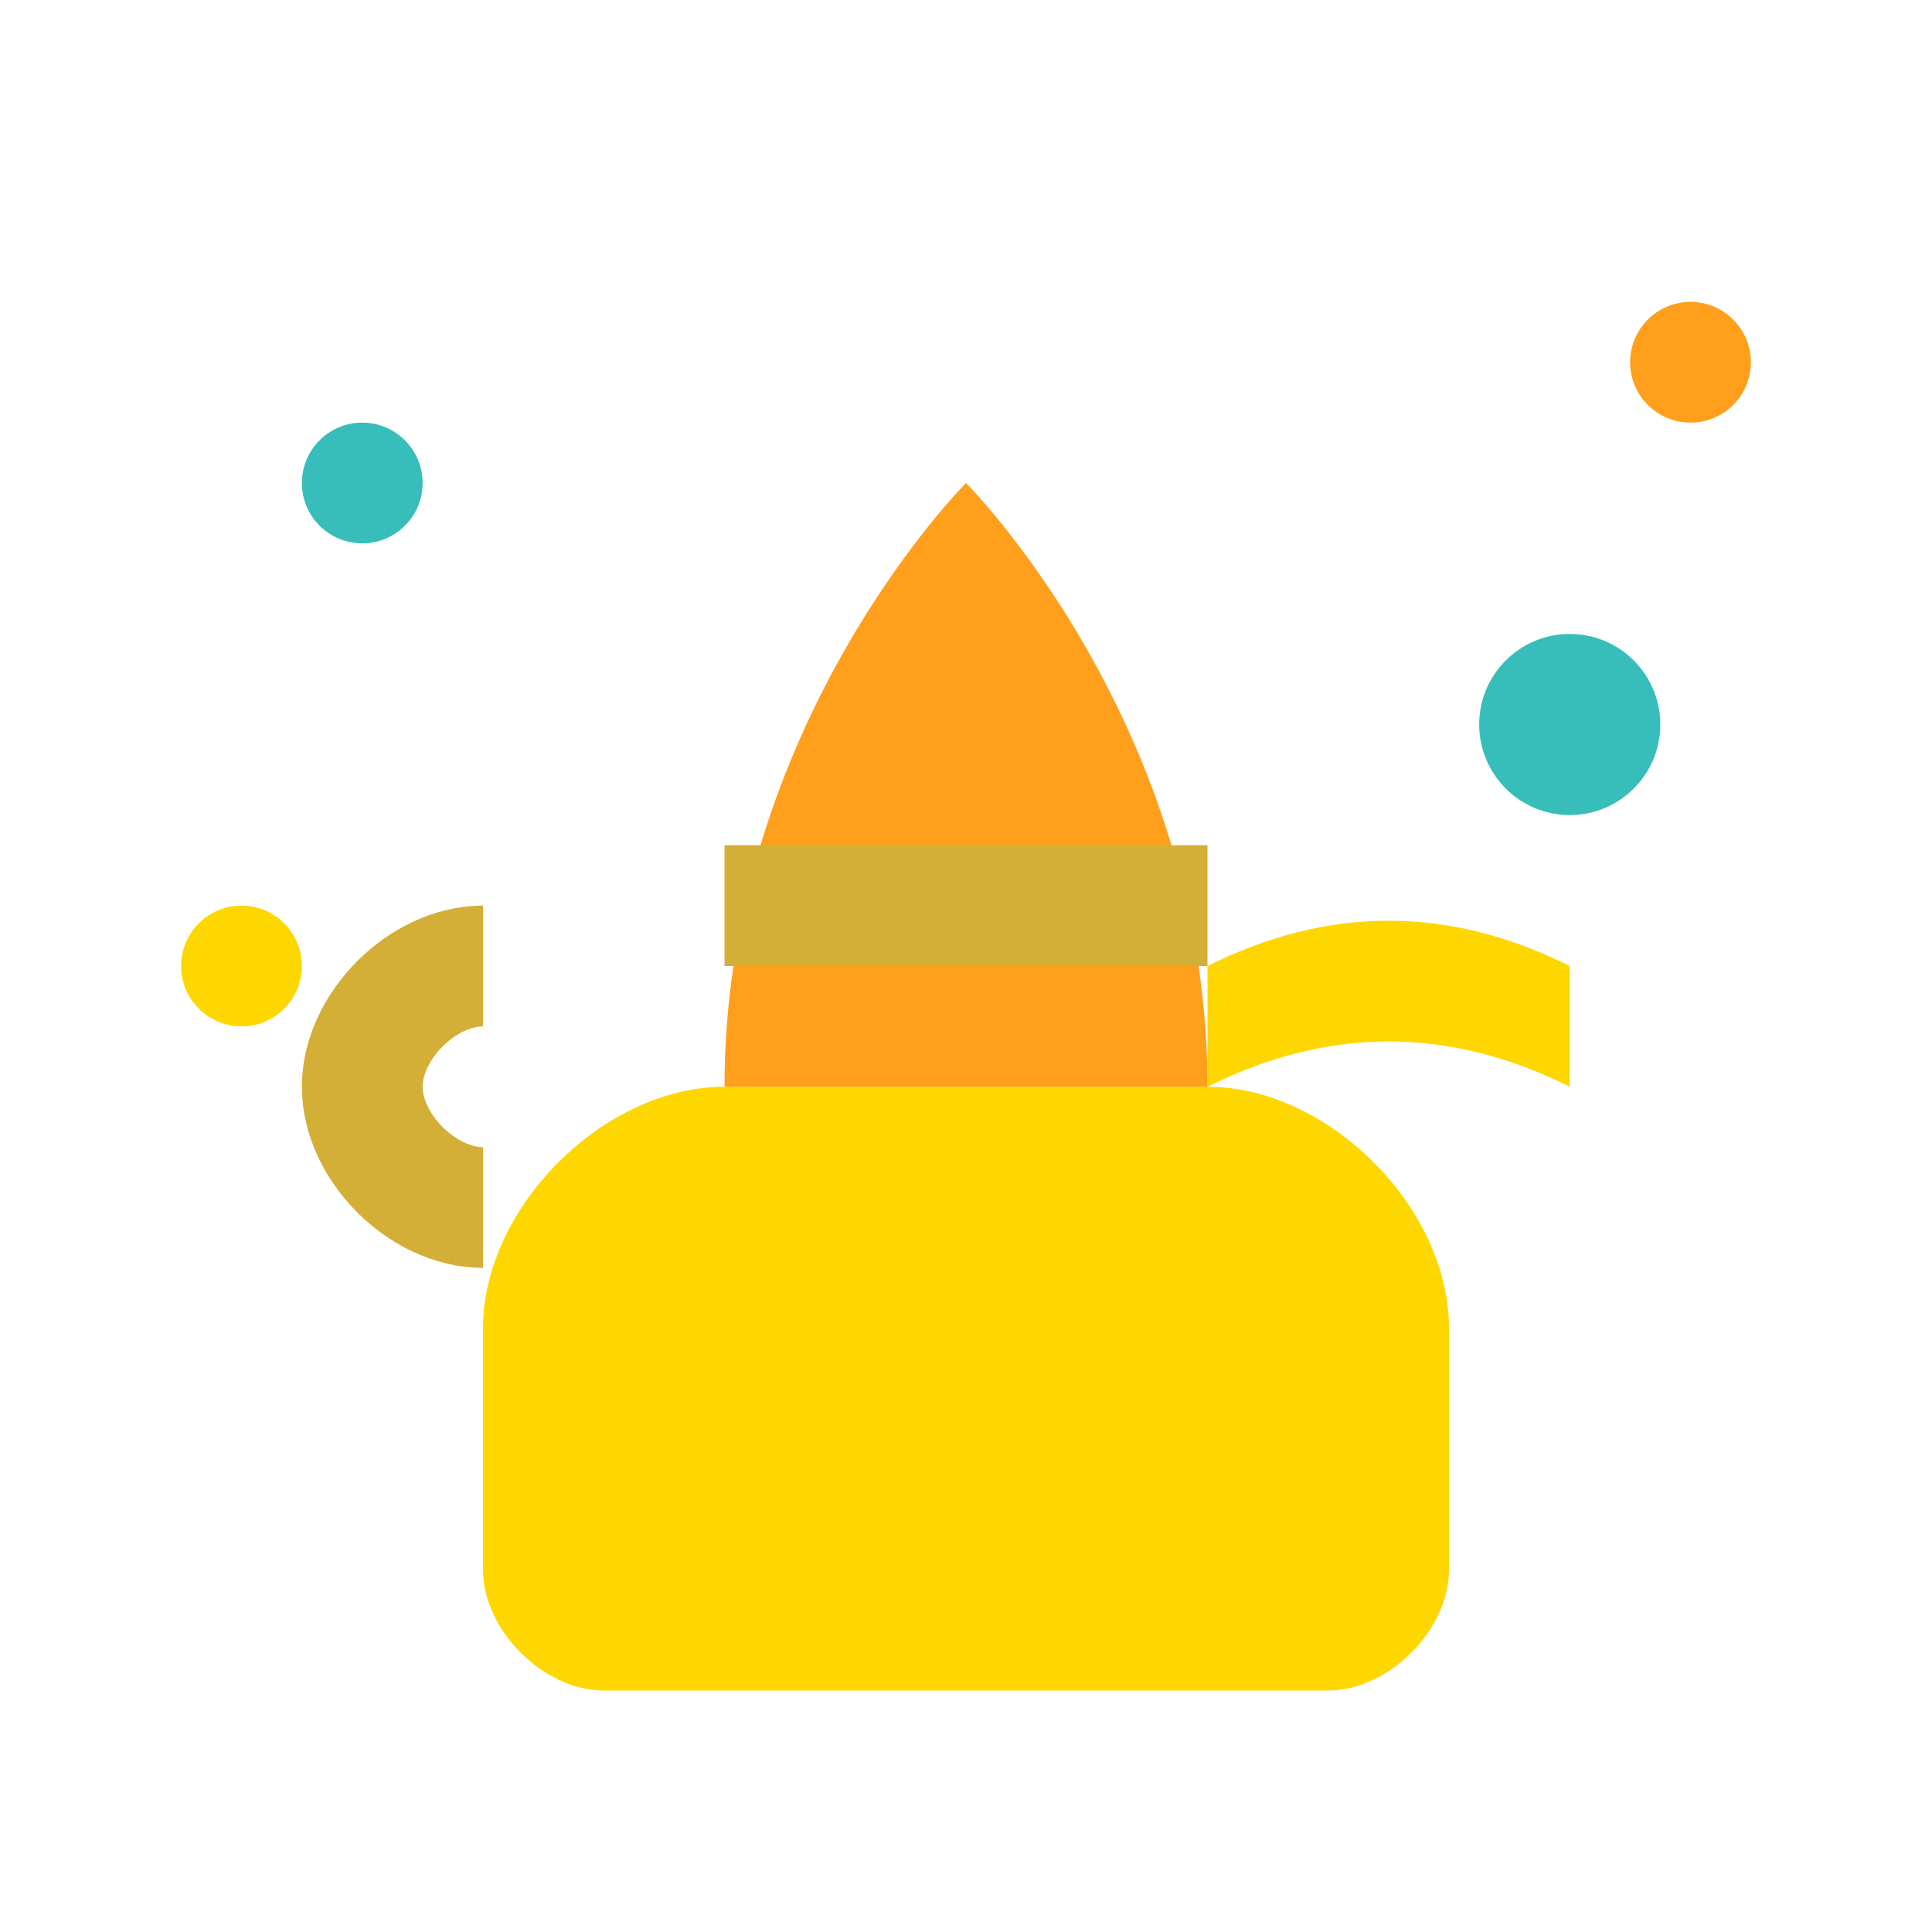 <svg width="32" height="32" viewBox="0 0 32 32" fill="none" xmlns="http://www.w3.org/2000/svg">
  <!-- Lamp base -->
  <path d="M8 22c0-2 2-4 4-4h8c2 0 4 2 4 4v4c0 1-1 2-2 2H10c-1 0-2-1-2-2v-4z" fill="#FFD700"/>
  
  <!-- Lamp body -->
  <path d="M12 18c0-6 4-10 4-10s4 4 4 10" fill="#FF9F1C"/>
  
  <!-- Lamp spout -->
  <path d="M20 16c2-1 4-1 6 0v2c-2-1-4-1-6 0v-2z" fill="#FFD700"/>
  
  <!-- Magic sparkles -->
  <circle cx="6" cy="8" r="1" fill="#38BEBA"/>
  <circle cx="26" cy="12" r="1.5" fill="#38BEBA"/>
  <circle cx="4" cy="16" r="1" fill="#FFD700"/>
  <circle cx="28" cy="6" r="1" fill="#FF9F1C"/>
  
  <!-- Lamp handle -->
  <path d="M8 20c-1 0-2-1-2-2s1-2 2-2" stroke="#D4AF37" stroke-width="2" fill="none"/>
  
  <!-- Decorative band -->
  <rect x="12" y="14" width="8" height="2" fill="#D4AF37"/>
</svg>
